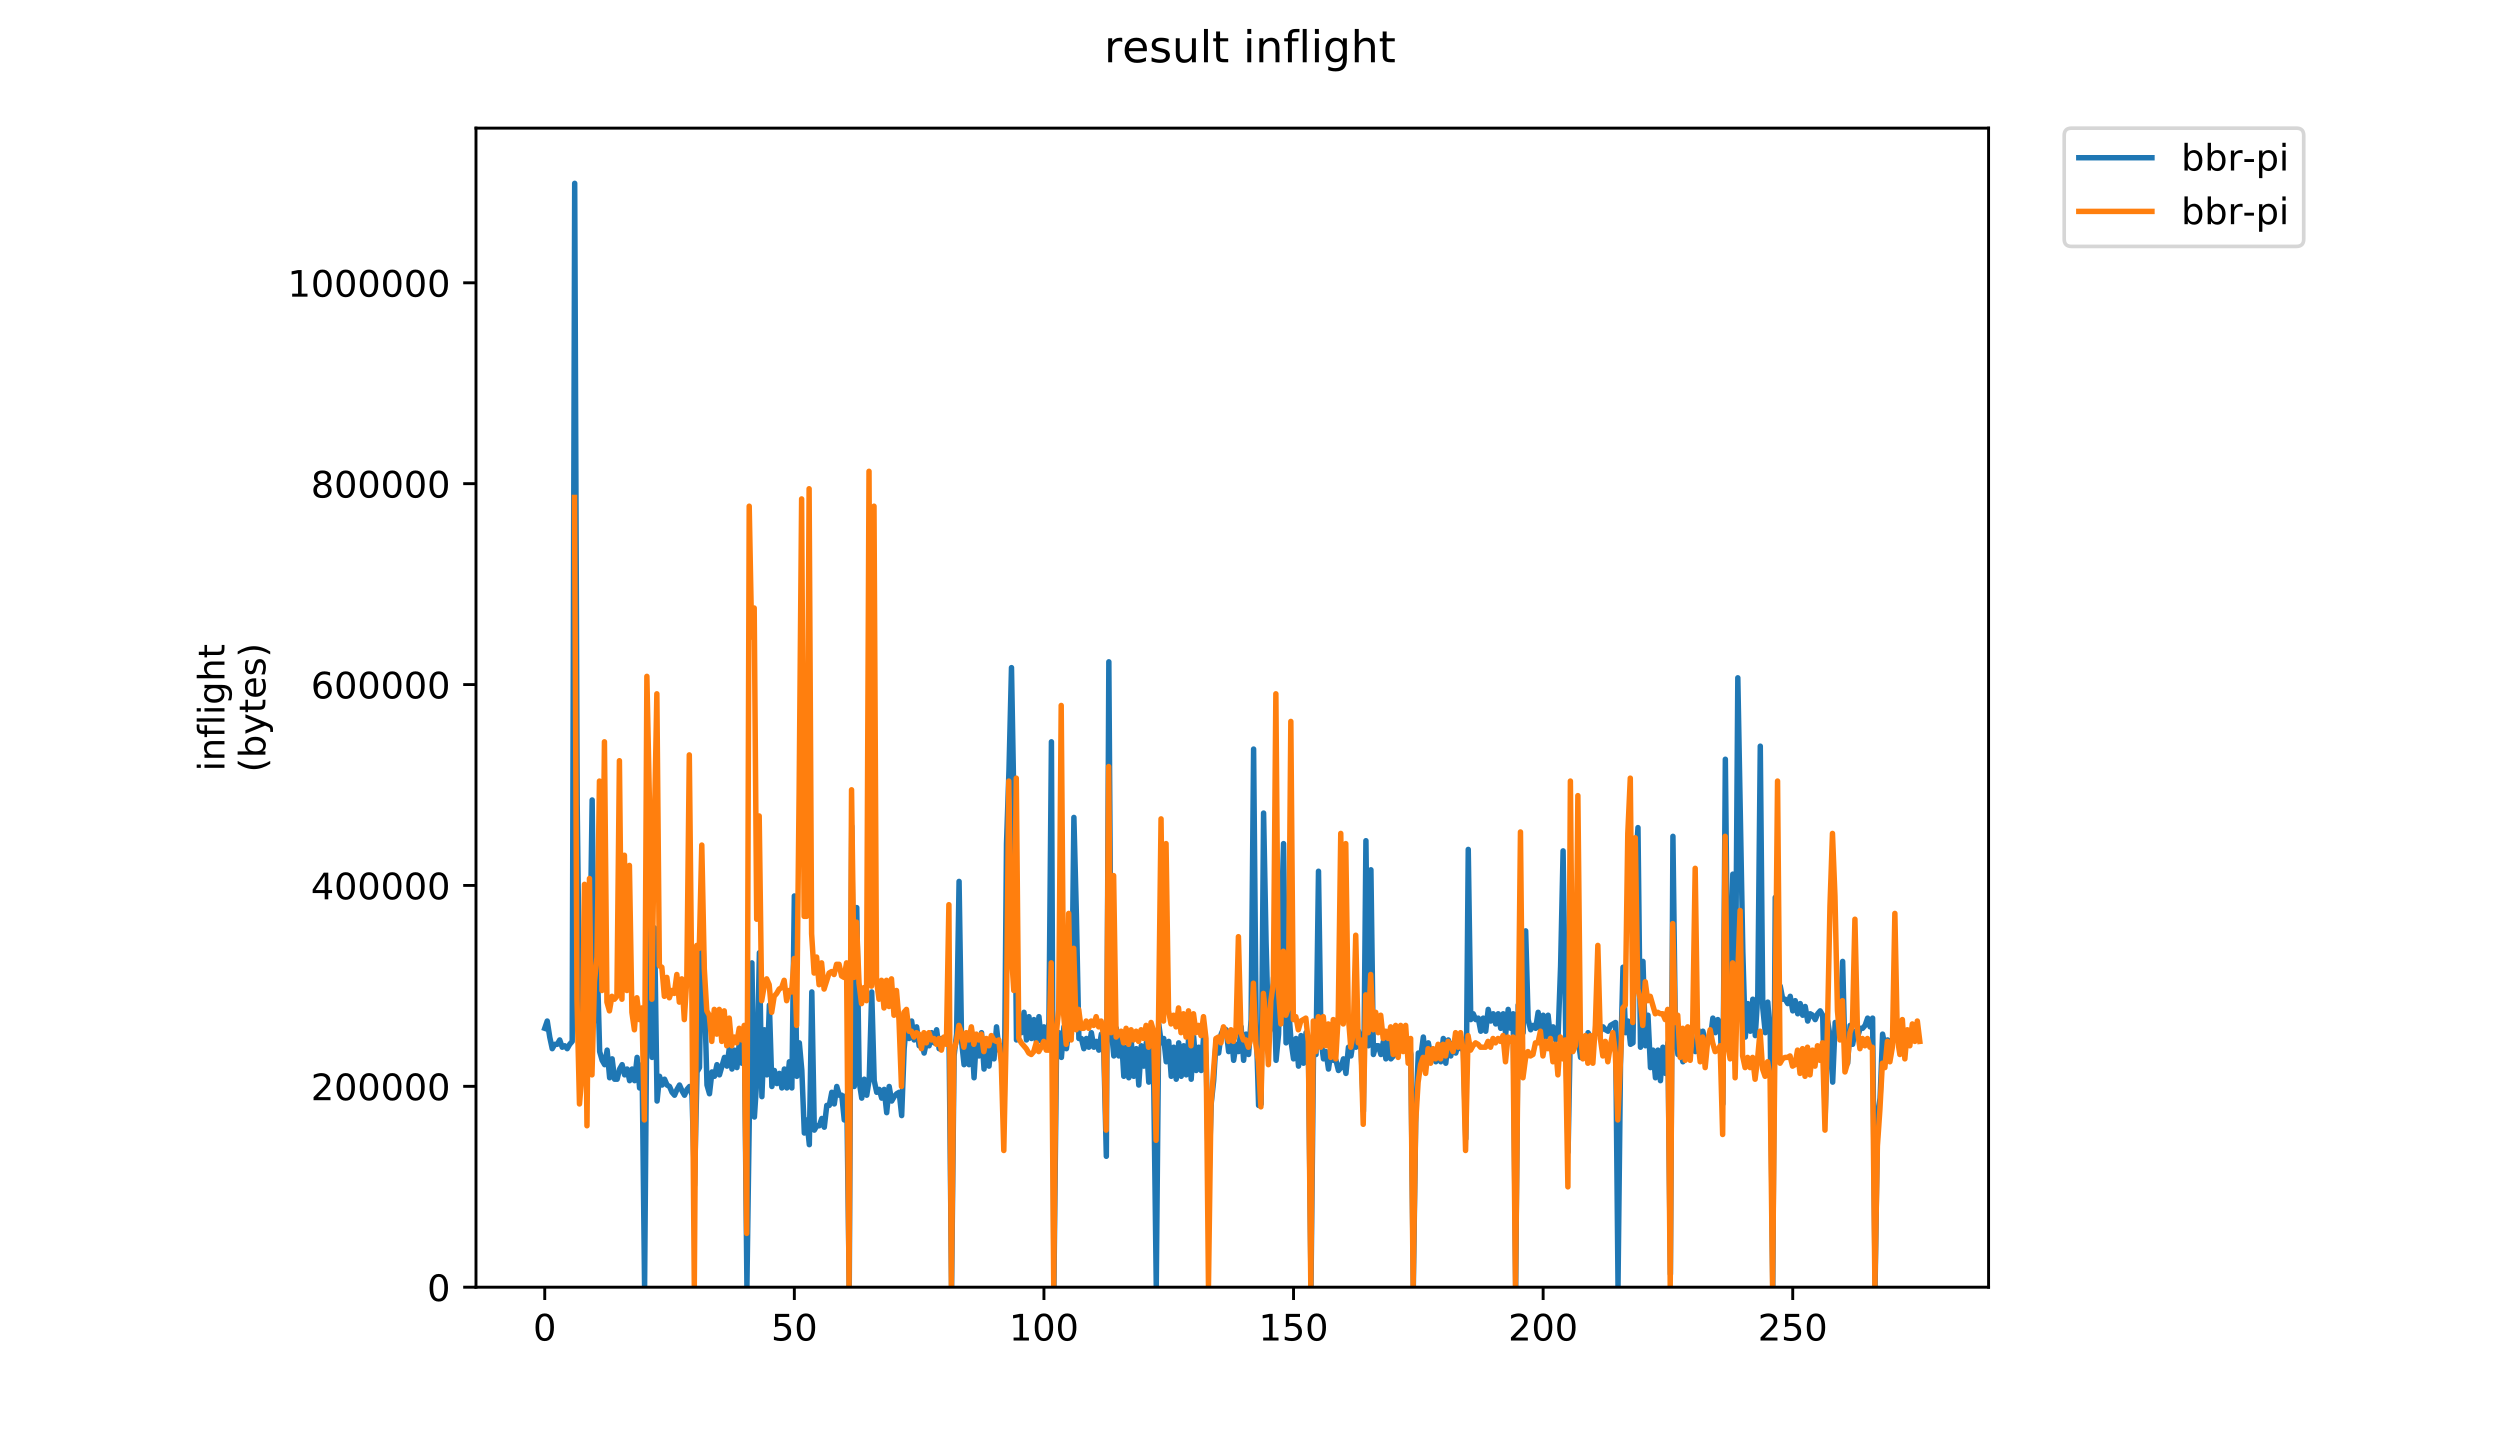 <?xml version="1.0" encoding="utf-8" standalone="no"?>
<!DOCTYPE svg PUBLIC "-//W3C//DTD SVG 1.1//EN"
  "http://www.w3.org/Graphics/SVG/1.1/DTD/svg11.dtd">
<!-- Created with matplotlib (https://matplotlib.org/) -->
<svg height="396pt" version="1.1" viewBox="0 0 684 396" width="684pt" xmlns="http://www.w3.org/2000/svg" xmlns:xlink="http://www.w3.org/1999/xlink">
 <defs>
  <style type="text/css">
*{stroke-linecap:butt;stroke-linejoin:round;}
  </style>
 </defs>
 <g id="figure_1">
  <g id="patch_1">
   <path d="M 0 396 
L 684 396 
L 684 0 
L 0 0 
z
" style="fill:#ffffff;"/>
  </g>
  <g id="axes_1">
   <g id="patch_2">
    <path d="M 130.23 352.174 
L 544.074 352.174 
L 544.074 35.062 
L 130.23 35.062 
z
" style="fill:#ffffff;"/>
   </g>
   <g id="matplotlib.axis_1">
    <g id="xtick_1">
     <g id="line2d_1">
      <defs>
       <path d="M 0 0 
L 0 3.5 
" id="mda3dfe6098" style="stroke:#000000;stroke-width:0.8;"/>
      </defs>
      <g>
       <use style="stroke:#000000;stroke-width:0.8;" x="149.041" xlink:href="#mda3dfe6098" y="352.174"/>
      </g>
     </g>
     <g id="text_1">
      <!-- 0 -->
      <defs>
       <path d="M 31.781 66.406 
Q 24.172 66.406 20.328 58.906 
Q 16.5 51.422 16.5 36.375 
Q 16.5 21.391 20.328 13.891 
Q 24.172 6.391 31.781 6.391 
Q 39.453 6.391 43.281 13.891 
Q 47.125 21.391 47.125 36.375 
Q 47.125 51.422 43.281 58.906 
Q 39.453 66.406 31.781 66.406 
z
M 31.781 74.219 
Q 44.047 74.219 50.516 64.516 
Q 56.984 54.828 56.984 36.375 
Q 56.984 17.969 50.516 8.266 
Q 44.047 -1.422 31.781 -1.422 
Q 19.531 -1.422 13.062 8.266 
Q 6.594 17.969 6.594 36.375 
Q 6.594 54.828 13.062 64.516 
Q 19.531 74.219 31.781 74.219 
z
" id="DejaVuSans-48"/>
      </defs>
      <g transform="translate(145.86 366.773)scale(0.1 -0.1)">
       <use xlink:href="#DejaVuSans-48"/>
      </g>
     </g>
    </g>
    <g id="xtick_2">
     <g id="line2d_2">
      <g>
       <use style="stroke:#000000;stroke-width:0.8;" x="217.331" xlink:href="#mda3dfe6098" y="352.174"/>
      </g>
     </g>
     <g id="text_2">
      <!-- 50 -->
      <defs>
       <path d="M 10.797 72.906 
L 49.516 72.906 
L 49.516 64.594 
L 19.828 64.594 
L 19.828 46.734 
Q 21.969 47.469 24.109 47.828 
Q 26.266 48.188 28.422 48.188 
Q 40.625 48.188 47.75 41.5 
Q 54.891 34.812 54.891 23.391 
Q 54.891 11.625 47.562 5.094 
Q 40.234 -1.422 26.906 -1.422 
Q 22.312 -1.422 17.547 -0.641 
Q 12.797 0.141 7.719 1.703 
L 7.719 11.625 
Q 12.109 9.234 16.797 8.062 
Q 21.484 6.891 26.703 6.891 
Q 35.156 6.891 40.078 11.328 
Q 45.016 15.766 45.016 23.391 
Q 45.016 31 40.078 35.438 
Q 35.156 39.891 26.703 39.891 
Q 22.75 39.891 18.812 39.016 
Q 14.891 38.141 10.797 36.281 
z
" id="DejaVuSans-53"/>
      </defs>
      <g transform="translate(210.969 366.773)scale(0.1 -0.1)">
       <use xlink:href="#DejaVuSans-53"/>
       <use x="63.623" xlink:href="#DejaVuSans-48"/>
      </g>
     </g>
    </g>
    <g id="xtick_3">
     <g id="line2d_3">
      <g>
       <use style="stroke:#000000;stroke-width:0.8;" x="285.621" xlink:href="#mda3dfe6098" y="352.174"/>
      </g>
     </g>
     <g id="text_3">
      <!-- 100 -->
      <defs>
       <path d="M 12.406 8.297 
L 28.516 8.297 
L 28.516 63.922 
L 10.984 60.406 
L 10.984 69.391 
L 28.422 72.906 
L 38.281 72.906 
L 38.281 8.297 
L 54.391 8.297 
L 54.391 0 
L 12.406 0 
z
" id="DejaVuSans-49"/>
      </defs>
      <g transform="translate(276.077 366.773)scale(0.1 -0.1)">
       <use xlink:href="#DejaVuSans-49"/>
       <use x="63.623" xlink:href="#DejaVuSans-48"/>
       <use x="127.246" xlink:href="#DejaVuSans-48"/>
      </g>
     </g>
    </g>
    <g id="xtick_4">
     <g id="line2d_4">
      <g>
       <use style="stroke:#000000;stroke-width:0.8;" x="353.911" xlink:href="#mda3dfe6098" y="352.174"/>
      </g>
     </g>
     <g id="text_4">
      <!-- 150 -->
      <g transform="translate(344.367 366.773)scale(0.1 -0.1)">
       <use xlink:href="#DejaVuSans-49"/>
       <use x="63.623" xlink:href="#DejaVuSans-53"/>
       <use x="127.246" xlink:href="#DejaVuSans-48"/>
      </g>
     </g>
    </g>
    <g id="xtick_5">
     <g id="line2d_5">
      <g>
       <use style="stroke:#000000;stroke-width:0.8;" x="422.201" xlink:href="#mda3dfe6098" y="352.174"/>
      </g>
     </g>
     <g id="text_5">
      <!-- 200 -->
      <defs>
       <path d="M 19.188 8.297 
L 53.609 8.297 
L 53.609 0 
L 7.328 0 
L 7.328 8.297 
Q 12.938 14.109 22.625 23.891 
Q 32.328 33.688 34.812 36.531 
Q 39.547 41.844 41.422 45.531 
Q 43.312 49.219 43.312 52.781 
Q 43.312 58.594 39.234 62.25 
Q 35.156 65.922 28.609 65.922 
Q 23.969 65.922 18.812 64.312 
Q 13.672 62.703 7.812 59.422 
L 7.812 69.391 
Q 13.766 71.781 18.938 73 
Q 24.125 74.219 28.422 74.219 
Q 39.75 74.219 46.484 68.547 
Q 53.219 62.891 53.219 53.422 
Q 53.219 48.922 51.531 44.891 
Q 49.859 40.875 45.406 35.406 
Q 44.188 33.984 37.641 27.219 
Q 31.109 20.453 19.188 8.297 
z
" id="DejaVuSans-50"/>
      </defs>
      <g transform="translate(412.657 366.773)scale(0.1 -0.1)">
       <use xlink:href="#DejaVuSans-50"/>
       <use x="63.623" xlink:href="#DejaVuSans-48"/>
       <use x="127.246" xlink:href="#DejaVuSans-48"/>
      </g>
     </g>
    </g>
    <g id="xtick_6">
     <g id="line2d_6">
      <g>
       <use style="stroke:#000000;stroke-width:0.8;" x="490.491" xlink:href="#mda3dfe6098" y="352.174"/>
      </g>
     </g>
     <g id="text_6">
      <!-- 250 -->
      <g transform="translate(480.947 366.773)scale(0.1 -0.1)">
       <use xlink:href="#DejaVuSans-50"/>
       <use x="63.623" xlink:href="#DejaVuSans-53"/>
       <use x="127.246" xlink:href="#DejaVuSans-48"/>
      </g>
     </g>
    </g>
   </g>
   <g id="matplotlib.axis_2">
    <g id="ytick_1">
     <g id="line2d_7">
      <defs>
       <path d="M 0 0 
L -3.5 0 
" id="md145ebf1b9" style="stroke:#000000;stroke-width:0.8;"/>
      </defs>
      <g>
       <use style="stroke:#000000;stroke-width:0.8;" x="130.23" xlink:href="#md145ebf1b9" y="352.174"/>
      </g>
     </g>
     <g id="text_7">
      <!-- 0 -->
      <g transform="translate(116.868 355.973)scale(0.1 -0.1)">
       <use xlink:href="#DejaVuSans-48"/>
      </g>
     </g>
    </g>
    <g id="ytick_2">
     <g id="line2d_8">
      <g>
       <use style="stroke:#000000;stroke-width:0.8;" x="130.23" xlink:href="#md145ebf1b9" y="297.215"/>
      </g>
     </g>
     <g id="text_8">
      <!-- 200000 -->
      <g transform="translate(85.055 301.014)scale(0.1 -0.1)">
       <use xlink:href="#DejaVuSans-50"/>
       <use x="63.623" xlink:href="#DejaVuSans-48"/>
       <use x="127.246" xlink:href="#DejaVuSans-48"/>
       <use x="190.869" xlink:href="#DejaVuSans-48"/>
       <use x="254.492" xlink:href="#DejaVuSans-48"/>
       <use x="318.115" xlink:href="#DejaVuSans-48"/>
      </g>
     </g>
    </g>
    <g id="ytick_3">
     <g id="line2d_9">
      <g>
       <use style="stroke:#000000;stroke-width:0.8;" x="130.23" xlink:href="#md145ebf1b9" y="242.255"/>
      </g>
     </g>
     <g id="text_9">
      <!-- 400000 -->
      <defs>
       <path d="M 37.797 64.312 
L 12.891 25.391 
L 37.797 25.391 
z
M 35.203 72.906 
L 47.609 72.906 
L 47.609 25.391 
L 58.016 25.391 
L 58.016 17.188 
L 47.609 17.188 
L 47.609 0 
L 37.797 0 
L 37.797 17.188 
L 4.891 17.188 
L 4.891 26.703 
z
" id="DejaVuSans-52"/>
      </defs>
      <g transform="translate(85.055 246.054)scale(0.1 -0.1)">
       <use xlink:href="#DejaVuSans-52"/>
       <use x="63.623" xlink:href="#DejaVuSans-48"/>
       <use x="127.246" xlink:href="#DejaVuSans-48"/>
       <use x="190.869" xlink:href="#DejaVuSans-48"/>
       <use x="254.492" xlink:href="#DejaVuSans-48"/>
       <use x="318.115" xlink:href="#DejaVuSans-48"/>
      </g>
     </g>
    </g>
    <g id="ytick_4">
     <g id="line2d_10">
      <g>
       <use style="stroke:#000000;stroke-width:0.8;" x="130.23" xlink:href="#md145ebf1b9" y="187.296"/>
      </g>
     </g>
     <g id="text_10">
      <!-- 600000 -->
      <defs>
       <path d="M 33.016 40.375 
Q 26.375 40.375 22.484 35.828 
Q 18.609 31.297 18.609 23.391 
Q 18.609 15.531 22.484 10.953 
Q 26.375 6.391 33.016 6.391 
Q 39.656 6.391 43.531 10.953 
Q 47.406 15.531 47.406 23.391 
Q 47.406 31.297 43.531 35.828 
Q 39.656 40.375 33.016 40.375 
z
M 52.594 71.297 
L 52.594 62.312 
Q 48.875 64.062 45.094 64.984 
Q 41.312 65.922 37.594 65.922 
Q 27.828 65.922 22.672 59.328 
Q 17.531 52.734 16.797 39.406 
Q 19.672 43.656 24.016 45.922 
Q 28.375 48.188 33.594 48.188 
Q 44.578 48.188 50.953 41.516 
Q 57.328 34.859 57.328 23.391 
Q 57.328 12.156 50.688 5.359 
Q 44.047 -1.422 33.016 -1.422 
Q 20.359 -1.422 13.672 8.266 
Q 6.984 17.969 6.984 36.375 
Q 6.984 53.656 15.188 63.938 
Q 23.391 74.219 37.203 74.219 
Q 40.922 74.219 44.703 73.484 
Q 48.484 72.75 52.594 71.297 
z
" id="DejaVuSans-54"/>
      </defs>
      <g transform="translate(85.055 191.095)scale(0.1 -0.1)">
       <use xlink:href="#DejaVuSans-54"/>
       <use x="63.623" xlink:href="#DejaVuSans-48"/>
       <use x="127.246" xlink:href="#DejaVuSans-48"/>
       <use x="190.869" xlink:href="#DejaVuSans-48"/>
       <use x="254.492" xlink:href="#DejaVuSans-48"/>
       <use x="318.115" xlink:href="#DejaVuSans-48"/>
      </g>
     </g>
    </g>
    <g id="ytick_5">
     <g id="line2d_11">
      <g>
       <use style="stroke:#000000;stroke-width:0.8;" x="130.23" xlink:href="#md145ebf1b9" y="132.336"/>
      </g>
     </g>
     <g id="text_11">
      <!-- 800000 -->
      <defs>
       <path d="M 31.781 34.625 
Q 24.75 34.625 20.719 30.859 
Q 16.703 27.094 16.703 20.516 
Q 16.703 13.922 20.719 10.156 
Q 24.75 6.391 31.781 6.391 
Q 38.812 6.391 42.859 10.172 
Q 46.922 13.969 46.922 20.516 
Q 46.922 27.094 42.891 30.859 
Q 38.875 34.625 31.781 34.625 
z
M 21.922 38.812 
Q 15.578 40.375 12.031 44.719 
Q 8.5 49.078 8.5 55.328 
Q 8.5 64.062 14.719 69.141 
Q 20.953 74.219 31.781 74.219 
Q 42.672 74.219 48.875 69.141 
Q 55.078 64.062 55.078 55.328 
Q 55.078 49.078 51.531 44.719 
Q 48 40.375 41.703 38.812 
Q 48.828 37.156 52.797 32.312 
Q 56.781 27.484 56.781 20.516 
Q 56.781 9.906 50.312 4.234 
Q 43.844 -1.422 31.781 -1.422 
Q 19.734 -1.422 13.25 4.234 
Q 6.781 9.906 6.781 20.516 
Q 6.781 27.484 10.781 32.312 
Q 14.797 37.156 21.922 38.812 
z
M 18.312 54.391 
Q 18.312 48.734 21.844 45.562 
Q 25.391 42.391 31.781 42.391 
Q 38.141 42.391 41.719 45.562 
Q 45.312 48.734 45.312 54.391 
Q 45.312 60.062 41.719 63.234 
Q 38.141 66.406 31.781 66.406 
Q 25.391 66.406 21.844 63.234 
Q 18.312 60.062 18.312 54.391 
z
" id="DejaVuSans-56"/>
      </defs>
      <g transform="translate(85.055 136.135)scale(0.1 -0.1)">
       <use xlink:href="#DejaVuSans-56"/>
       <use x="63.623" xlink:href="#DejaVuSans-48"/>
       <use x="127.246" xlink:href="#DejaVuSans-48"/>
       <use x="190.869" xlink:href="#DejaVuSans-48"/>
       <use x="254.492" xlink:href="#DejaVuSans-48"/>
       <use x="318.115" xlink:href="#DejaVuSans-48"/>
      </g>
     </g>
    </g>
    <g id="ytick_6">
     <g id="line2d_12">
      <g>
       <use style="stroke:#000000;stroke-width:0.8;" x="130.23" xlink:href="#md145ebf1b9" y="77.377"/>
      </g>
     </g>
     <g id="text_12">
      <!-- 1000000 -->
      <g transform="translate(78.693 81.176)scale(0.1 -0.1)">
       <use xlink:href="#DejaVuSans-49"/>
       <use x="63.623" xlink:href="#DejaVuSans-48"/>
       <use x="127.246" xlink:href="#DejaVuSans-48"/>
       <use x="190.869" xlink:href="#DejaVuSans-48"/>
       <use x="254.492" xlink:href="#DejaVuSans-48"/>
       <use x="318.115" xlink:href="#DejaVuSans-48"/>
       <use x="381.738" xlink:href="#DejaVuSans-48"/>
      </g>
     </g>
    </g>
    <g id="text_13">
     <!-- inflight -->
     <defs>
      <path d="M 9.422 54.688 
L 18.406 54.688 
L 18.406 0 
L 9.422 0 
z
M 9.422 75.984 
L 18.406 75.984 
L 18.406 64.594 
L 9.422 64.594 
z
" id="DejaVuSans-105"/>
      <path d="M 54.891 33.016 
L 54.891 0 
L 45.906 0 
L 45.906 32.719 
Q 45.906 40.484 42.875 44.328 
Q 39.844 48.188 33.797 48.188 
Q 26.516 48.188 22.312 43.547 
Q 18.109 38.922 18.109 30.906 
L 18.109 0 
L 9.078 0 
L 9.078 54.688 
L 18.109 54.688 
L 18.109 46.188 
Q 21.344 51.125 25.703 53.562 
Q 30.078 56 35.797 56 
Q 45.219 56 50.047 50.172 
Q 54.891 44.344 54.891 33.016 
z
" id="DejaVuSans-110"/>
      <path d="M 37.109 75.984 
L 37.109 68.5 
L 28.516 68.5 
Q 23.688 68.5 21.797 66.547 
Q 19.922 64.594 19.922 59.516 
L 19.922 54.688 
L 34.719 54.688 
L 34.719 47.703 
L 19.922 47.703 
L 19.922 0 
L 10.891 0 
L 10.891 47.703 
L 2.297 47.703 
L 2.297 54.688 
L 10.891 54.688 
L 10.891 58.5 
Q 10.891 67.625 15.141 71.797 
Q 19.391 75.984 28.609 75.984 
z
" id="DejaVuSans-102"/>
      <path d="M 9.422 75.984 
L 18.406 75.984 
L 18.406 0 
L 9.422 0 
z
" id="DejaVuSans-108"/>
      <path d="M 45.406 27.984 
Q 45.406 37.75 41.375 43.109 
Q 37.359 48.484 30.078 48.484 
Q 22.859 48.484 18.828 43.109 
Q 14.797 37.75 14.797 27.984 
Q 14.797 18.266 18.828 12.891 
Q 22.859 7.516 30.078 7.516 
Q 37.359 7.516 41.375 12.891 
Q 45.406 18.266 45.406 27.984 
z
M 54.391 6.781 
Q 54.391 -7.172 48.188 -13.984 
Q 42 -20.797 29.203 -20.797 
Q 24.469 -20.797 20.266 -20.094 
Q 16.062 -19.391 12.109 -17.922 
L 12.109 -9.188 
Q 16.062 -11.328 19.922 -12.344 
Q 23.781 -13.375 27.781 -13.375 
Q 36.625 -13.375 41.016 -8.766 
Q 45.406 -4.156 45.406 5.172 
L 45.406 9.625 
Q 42.625 4.781 38.281 2.391 
Q 33.938 0 27.875 0 
Q 17.828 0 11.672 7.656 
Q 5.516 15.328 5.516 27.984 
Q 5.516 40.672 11.672 48.328 
Q 17.828 56 27.875 56 
Q 33.938 56 38.281 53.609 
Q 42.625 51.219 45.406 46.391 
L 45.406 54.688 
L 54.391 54.688 
z
" id="DejaVuSans-103"/>
      <path d="M 54.891 33.016 
L 54.891 0 
L 45.906 0 
L 45.906 32.719 
Q 45.906 40.484 42.875 44.328 
Q 39.844 48.188 33.797 48.188 
Q 26.516 48.188 22.312 43.547 
Q 18.109 38.922 18.109 30.906 
L 18.109 0 
L 9.078 0 
L 9.078 75.984 
L 18.109 75.984 
L 18.109 46.188 
Q 21.344 51.125 25.703 53.562 
Q 30.078 56 35.797 56 
Q 45.219 56 50.047 50.172 
Q 54.891 44.344 54.891 33.016 
z
" id="DejaVuSans-104"/>
      <path d="M 18.312 70.219 
L 18.312 54.688 
L 36.812 54.688 
L 36.812 47.703 
L 18.312 47.703 
L 18.312 18.016 
Q 18.312 11.328 20.141 9.422 
Q 21.969 7.516 27.594 7.516 
L 36.812 7.516 
L 36.812 0 
L 27.594 0 
Q 17.188 0 13.234 3.875 
Q 9.281 7.766 9.281 18.016 
L 9.281 47.703 
L 2.688 47.703 
L 2.688 54.688 
L 9.281 54.688 
L 9.281 70.219 
z
" id="DejaVuSans-116"/>
     </defs>
     <g transform="translate(61.415 211.018)rotate(-90)scale(0.1 -0.1)">
      <use xlink:href="#DejaVuSans-105"/>
      <use x="27.783" xlink:href="#DejaVuSans-110"/>
      <use x="91.162" xlink:href="#DejaVuSans-102"/>
      <use x="126.367" xlink:href="#DejaVuSans-108"/>
      <use x="154.15" xlink:href="#DejaVuSans-105"/>
      <use x="181.934" xlink:href="#DejaVuSans-103"/>
      <use x="245.41" xlink:href="#DejaVuSans-104"/>
      <use x="308.789" xlink:href="#DejaVuSans-116"/>
     </g>
     <!-- (bytes) -->
     <defs>
      <path d="M 31 75.875 
Q 24.469 64.656 21.281 53.656 
Q 18.109 42.672 18.109 31.391 
Q 18.109 20.125 21.312 9.062 
Q 24.516 -2 31 -13.188 
L 23.188 -13.188 
Q 15.875 -1.703 12.234 9.375 
Q 8.594 20.453 8.594 31.391 
Q 8.594 42.281 12.203 53.312 
Q 15.828 64.359 23.188 75.875 
z
" id="DejaVuSans-40"/>
      <path d="M 48.688 27.297 
Q 48.688 37.203 44.609 42.844 
Q 40.531 48.484 33.406 48.484 
Q 26.266 48.484 22.188 42.844 
Q 18.109 37.203 18.109 27.297 
Q 18.109 17.391 22.188 11.75 
Q 26.266 6.109 33.406 6.109 
Q 40.531 6.109 44.609 11.75 
Q 48.688 17.391 48.688 27.297 
z
M 18.109 46.391 
Q 20.953 51.266 25.266 53.625 
Q 29.594 56 35.594 56 
Q 45.562 56 51.781 48.094 
Q 58.016 40.188 58.016 27.297 
Q 58.016 14.406 51.781 6.484 
Q 45.562 -1.422 35.594 -1.422 
Q 29.594 -1.422 25.266 0.953 
Q 20.953 3.328 18.109 8.203 
L 18.109 0 
L 9.078 0 
L 9.078 75.984 
L 18.109 75.984 
z
" id="DejaVuSans-98"/>
      <path d="M 32.172 -5.078 
Q 28.375 -14.844 24.75 -17.812 
Q 21.141 -20.797 15.094 -20.797 
L 7.906 -20.797 
L 7.906 -13.281 
L 13.188 -13.281 
Q 16.891 -13.281 18.938 -11.516 
Q 21 -9.766 23.484 -3.219 
L 25.094 0.875 
L 2.984 54.688 
L 12.5 54.688 
L 29.594 11.922 
L 46.688 54.688 
L 56.203 54.688 
z
" id="DejaVuSans-121"/>
      <path d="M 56.203 29.594 
L 56.203 25.203 
L 14.891 25.203 
Q 15.484 15.922 20.484 11.062 
Q 25.484 6.203 34.422 6.203 
Q 39.594 6.203 44.453 7.469 
Q 49.312 8.734 54.109 11.281 
L 54.109 2.781 
Q 49.266 0.734 44.188 -0.344 
Q 39.109 -1.422 33.891 -1.422 
Q 20.797 -1.422 13.156 6.188 
Q 5.516 13.812 5.516 26.812 
Q 5.516 40.234 12.766 48.109 
Q 20.016 56 32.328 56 
Q 43.359 56 49.781 48.891 
Q 56.203 41.797 56.203 29.594 
z
M 47.219 32.234 
Q 47.125 39.594 43.094 43.984 
Q 39.062 48.391 32.422 48.391 
Q 24.906 48.391 20.391 44.141 
Q 15.875 39.891 15.188 32.172 
z
" id="DejaVuSans-101"/>
      <path d="M 44.281 53.078 
L 44.281 44.578 
Q 40.484 46.531 36.375 47.5 
Q 32.281 48.484 27.875 48.484 
Q 21.188 48.484 17.844 46.438 
Q 14.5 44.391 14.5 40.281 
Q 14.5 37.156 16.891 35.375 
Q 19.281 33.594 26.516 31.984 
L 29.594 31.297 
Q 39.156 29.25 43.188 25.516 
Q 47.219 21.781 47.219 15.094 
Q 47.219 7.469 41.188 3.016 
Q 35.156 -1.422 24.609 -1.422 
Q 20.219 -1.422 15.453 -0.562 
Q 10.688 0.297 5.422 2 
L 5.422 11.281 
Q 10.406 8.688 15.234 7.391 
Q 20.062 6.109 24.812 6.109 
Q 31.156 6.109 34.562 8.281 
Q 37.984 10.453 37.984 14.406 
Q 37.984 18.062 35.516 20.016 
Q 33.062 21.969 24.703 23.781 
L 21.578 24.516 
Q 13.234 26.266 9.516 29.906 
Q 5.812 33.547 5.812 39.891 
Q 5.812 47.609 11.281 51.797 
Q 16.75 56 26.812 56 
Q 31.781 56 36.172 55.266 
Q 40.578 54.547 44.281 53.078 
z
" id="DejaVuSans-115"/>
      <path d="M 8.016 75.875 
L 15.828 75.875 
Q 23.141 64.359 26.781 53.312 
Q 30.422 42.281 30.422 31.391 
Q 30.422 20.453 26.781 9.375 
Q 23.141 -1.703 15.828 -13.188 
L 8.016 -13.188 
Q 14.5 -2 17.703 9.062 
Q 20.906 20.125 20.906 31.391 
Q 20.906 42.672 17.703 53.656 
Q 14.5 64.656 8.016 75.875 
z
" id="DejaVuSans-41"/>
     </defs>
     <g transform="translate(72.613 211.295)rotate(-90)scale(0.1 -0.1)">
      <use xlink:href="#DejaVuSans-40"/>
      <use x="39.014" xlink:href="#DejaVuSans-98"/>
      <use x="102.49" xlink:href="#DejaVuSans-121"/>
      <use x="161.67" xlink:href="#DejaVuSans-116"/>
      <use x="200.879" xlink:href="#DejaVuSans-101"/>
      <use x="262.402" xlink:href="#DejaVuSans-115"/>
      <use x="314.502" xlink:href="#DejaVuSans-41"/>
     </g>
    </g>
   </g>
   <g id="line2d_13">
    <path clip-path="url(#p3cc81f1941)" d="M 149.041 281.347 
L 149.724 279.357 
L 150.407 283.734 
L 151.09 286.917 
L 151.773 285.724 
L 152.456 285.724 
L 153.139 284.53 
L 153.822 286.52 
L 154.504 286.122 
L 155.187 286.917 
L 155.87 285.724 
L 156.553 284.928 
L 157.236 50.163 
L 157.919 220.069 
L 158.602 277.368 
L 159.285 266.624 
L 159.968 278.561 
L 160.651 276.97 
L 161.333 266.624 
L 162.016 218.875 
L 162.699 279.357 
L 163.382 262.645 
L 164.065 287.713 
L 164.748 290.101 
L 165.431 291.294 
L 166.114 287.315 
L 166.797 294.876 
L 167.48 289.703 
L 168.162 295.274 
L 168.845 295.274 
L 169.528 292.488 
L 170.211 291.294 
L 170.894 294.08 
L 171.577 292.488 
L 172.26 295.671 
L 172.943 292.488 
L 173.626 295.671 
L 174.309 289.305 
L 174.991 297.661 
L 175.674 291.294 
L 176.357 352.174 
L 177.04 267.818 
L 177.723 253.891 
L 178.406 289.305 
L 179.089 253.891 
L 179.772 301.242 
L 180.455 294.478 
L 181.138 296.865 
L 181.82 295.274 
L 182.503 296.865 
L 183.186 297.263 
L 183.869 298.855 
L 184.552 299.65 
L 185.235 298.059 
L 185.918 296.865 
L 186.601 298.457 
L 187.284 299.65 
L 187.967 298.059 
L 188.649 297.263 
L 189.332 299.65 
L 190.015 324.321 
L 190.698 293.284 
L 191.381 292.09 
L 192.064 247.127 
L 193.43 296.865 
L 194.113 299.253 
L 194.795 293.284 
L 195.478 294.478 
L 196.161 291.294 
L 196.844 294.08 
L 198.21 289.305 
L 198.893 291.692 
L 199.576 286.52 
L 200.259 292.488 
L 200.942 287.315 
L 201.624 292.09 
L 202.307 284.928 
L 202.99 290.897 
L 203.673 283.336 
L 204.356 351.776 
L 205.039 303.63 
L 205.722 263.441 
L 206.405 305.619 
L 207.088 294.876 
L 207.771 260.656 
L 208.453 300.048 
L 209.136 281.745 
L 209.819 294.08 
L 210.502 274.98 
L 211.185 297.263 
L 211.868 292.886 
L 212.551 296.467 
L 213.234 293.682 
L 213.917 297.661 
L 214.6 292.488 
L 215.282 297.661 
L 215.965 290.499 
L 216.648 297.661 
L 217.331 245.137 
L 218.014 294.478 
L 218.697 285.326 
L 219.38 292.886 
L 220.063 309.996 
L 220.746 306.415 
L 221.429 313.179 
L 222.111 271.399 
L 222.794 309.2 
L 223.477 308.007 
L 224.16 308.007 
L 224.843 306.017 
L 225.526 308.404 
L 226.209 302.436 
L 226.892 302.436 
L 227.575 298.855 
L 228.258 302.038 
L 228.94 297.263 
L 229.623 299.65 
L 230.306 299.65 
L 230.989 306.415 
L 231.672 299.65 
L 232.355 352.174 
L 233.038 226.038 
L 233.721 297.263 
L 234.404 248.321 
L 235.087 296.069 
L 235.769 300.446 
L 236.452 295.274 
L 237.135 299.65 
L 237.818 295.274 
L 238.501 271.399 
L 239.184 295.671 
L 239.867 298.855 
L 240.55 298.059 
L 241.233 300.446 
L 241.916 298.059 
L 242.598 304.425 
L 243.281 297.263 
L 243.964 301.242 
L 244.647 300.048 
L 245.33 299.253 
L 246.013 298.855 
L 246.696 305.221 
L 247.379 286.917 
L 248.062 279.357 
L 248.745 284.132 
L 249.427 279.357 
L 250.11 284.53 
L 250.793 280.949 
L 251.476 286.122 
L 252.159 285.326 
L 252.842 288.111 
L 253.525 284.928 
L 254.208 286.122 
L 254.891 282.541 
L 255.574 285.326 
L 256.256 281.745 
L 256.939 286.917 
L 257.622 284.132 
L 258.305 284.928 
L 258.988 284.53 
L 259.671 285.724 
L 260.354 352.174 
L 261.037 288.907 
L 261.72 282.938 
L 262.403 241.158 
L 263.085 284.928 
L 263.768 291.294 
L 264.451 285.326 
L 265.134 291.294 
L 265.817 282.541 
L 266.5 294.876 
L 267.183 283.336 
L 267.866 288.907 
L 268.549 282.541 
L 269.232 292.488 
L 269.914 284.53 
L 270.597 291.692 
L 271.28 284.928 
L 271.963 289.703 
L 272.646 280.949 
L 273.329 287.315 
L 274.012 286.122 
L 274.695 308.404 
L 275.378 230.813 
L 276.061 210.519 
L 276.743 182.666 
L 277.426 220.865 
L 278.109 284.53 
L 278.792 278.959 
L 279.475 282.541 
L 280.158 276.97 
L 280.841 284.53 
L 281.524 278.164 
L 282.207 284.132 
L 282.89 278.959 
L 283.572 284.928 
L 284.255 278.164 
L 284.938 284.928 
L 285.621 280.949 
L 286.304 285.724 
L 286.987 279.755 
L 287.67 202.959 
L 288.353 351.776 
L 289.036 289.703 
L 289.719 282.541 
L 290.401 289.305 
L 291.084 280.949 
L 291.767 286.917 
L 292.45 281.745 
L 293.133 282.938 
L 293.816 223.65 
L 294.499 250.31 
L 295.182 284.132 
L 295.865 284.132 
L 296.548 286.917 
L 297.23 284.132 
L 297.913 286.52 
L 298.596 282.541 
L 299.279 286.52 
L 299.962 284.928 
L 300.645 287.315 
L 301.328 282.938 
L 302.011 288.111 
L 302.694 316.363 
L 303.377 181.074 
L 304.059 281.745 
L 304.742 288.907 
L 305.425 281.347 
L 306.108 288.907 
L 306.791 283.336 
L 307.474 294.478 
L 308.157 286.52 
L 308.84 294.876 
L 309.523 284.928 
L 310.206 294.478 
L 310.888 286.917 
L 311.571 296.865 
L 312.254 286.122 
L 312.937 291.692 
L 313.62 285.326 
L 314.303 296.069 
L 314.986 286.52 
L 315.669 297.263 
L 316.352 351.776 
L 317.034 280.153 
L 317.717 285.326 
L 318.4 284.132 
L 319.083 290.499 
L 319.766 284.928 
L 320.449 294.478 
L 321.132 286.52 
L 321.815 295.274 
L 322.498 285.326 
L 323.181 294.478 
L 323.863 286.122 
L 324.546 294.08 
L 325.229 283.734 
L 325.912 295.274 
L 326.595 283.734 
L 327.278 292.886 
L 327.961 286.52 
L 328.644 292.886 
L 329.327 283.336 
L 330.01 289.703 
L 330.692 325.514 
L 331.375 302.038 
L 332.058 295.671 
L 332.741 284.53 
L 333.424 288.111 
L 334.107 282.938 
L 334.79 281.347 
L 335.473 281.745 
L 336.156 287.713 
L 336.839 282.143 
L 337.521 290.101 
L 338.204 285.724 
L 338.887 287.713 
L 339.57 280.949 
L 340.253 290.101 
L 340.936 282.938 
L 341.619 288.509 
L 342.302 278.959 
L 342.985 204.949 
L 343.668 279.357 
L 344.35 302.436 
L 345.033 302.038 
L 345.716 222.457 
L 346.399 257.87 
L 347.082 283.336 
L 347.765 280.153 
L 348.448 267.42 
L 349.131 290.101 
L 349.814 282.938 
L 350.497 254.289 
L 351.179 230.813 
L 351.862 285.326 
L 352.545 275.378 
L 353.228 284.928 
L 353.911 289.703 
L 354.594 284.132 
L 355.277 291.692 
L 355.96 283.336 
L 356.643 290.897 
L 357.326 282.541 
L 358.008 289.305 
L 358.691 351.776 
L 359.374 288.111 
L 360.057 288.509 
L 360.74 238.373 
L 361.423 284.53 
L 362.106 289.703 
L 362.789 287.713 
L 363.472 292.488 
L 364.155 287.713 
L 364.837 290.101 
L 365.52 290.101 
L 366.203 292.886 
L 366.886 292.09 
L 367.569 289.703 
L 368.252 293.682 
L 368.935 286.52 
L 369.618 288.907 
L 370.301 284.53 
L 370.984 286.52 
L 371.666 282.143 
L 372.349 285.326 
L 373.032 304.027 
L 373.715 230.017 
L 374.398 286.122 
L 375.081 237.975 
L 375.764 288.509 
L 376.447 286.122 
L 377.13 286.122 
L 377.813 288.509 
L 378.495 284.928 
L 379.178 289.703 
L 379.861 283.336 
L 380.544 289.703 
L 381.91 288.111 
L 382.593 283.734 
L 383.276 286.122 
L 383.959 283.734 
L 384.642 286.917 
L 385.324 284.928 
L 386.007 288.509 
L 386.69 351.776 
L 387.373 304.027 
L 388.056 288.111 
L 388.739 288.907 
L 389.422 283.734 
L 390.105 290.897 
L 390.788 285.326 
L 391.471 288.907 
L 392.153 288.111 
L 392.836 290.499 
L 393.519 286.122 
L 394.202 290.499 
L 394.885 284.132 
L 395.568 290.897 
L 396.251 284.53 
L 396.934 288.907 
L 397.617 285.326 
L 398.3 288.111 
L 398.982 285.724 
L 399.665 286.917 
L 400.348 285.724 
L 401.031 311.588 
L 401.714 232.404 
L 402.397 278.959 
L 403.08 277.368 
L 403.763 278.959 
L 404.446 278.561 
L 405.129 282.143 
L 405.811 278.561 
L 406.494 282.143 
L 407.177 276.174 
L 407.86 279.357 
L 408.543 277.368 
L 409.226 280.153 
L 409.909 277.368 
L 410.592 281.347 
L 411.275 277.368 
L 411.958 282.938 
L 412.64 276.174 
L 413.323 281.347 
L 414.006 277.368 
L 414.689 351.776 
L 415.372 274.98 
L 416.055 282.541 
L 416.738 282.541 
L 417.421 254.687 
L 418.104 278.959 
L 418.787 281.745 
L 419.469 280.551 
L 420.152 281.347 
L 420.835 276.97 
L 421.518 281.745 
L 422.201 277.766 
L 422.884 283.734 
L 423.567 277.766 
L 424.25 284.53 
L 424.933 280.949 
L 425.616 284.53 
L 426.298 283.336 
L 426.981 264.237 
L 427.664 232.802 
L 428.347 280.949 
L 429.03 315.169 
L 429.713 278.164 
L 430.396 281.745 
L 431.079 283.336 
L 431.762 284.132 
L 432.445 289.305 
L 433.127 285.724 
L 433.81 286.917 
L 434.493 282.541 
L 435.176 283.734 
L 435.859 283.734 
L 436.542 282.938 
L 437.225 281.347 
L 437.908 282.143 
L 438.591 280.949 
L 439.273 281.745 
L 439.956 282.143 
L 440.639 280.551 
L 442.005 279.755 
L 442.688 351.776 
L 443.371 290.897 
L 444.054 264.635 
L 444.737 282.541 
L 445.42 279.357 
L 446.102 285.724 
L 446.785 285.326 
L 447.468 236.781 
L 448.151 226.436 
L 448.834 286.52 
L 449.517 263.043 
L 450.2 286.122 
L 450.883 277.766 
L 451.566 292.09 
L 452.249 287.315 
L 452.931 294.876 
L 453.614 287.315 
L 454.297 295.671 
L 454.98 286.52 
L 455.663 293.682 
L 456.346 285.326 
L 457.029 348.593 
L 457.712 228.823 
L 458.395 282.938 
L 459.078 288.509 
L 459.76 287.713 
L 460.443 290.499 
L 461.126 285.724 
L 461.809 287.713 
L 462.492 287.713 
L 463.175 287.315 
L 463.858 287.713 
L 464.541 281.745 
L 465.224 283.734 
L 465.907 282.143 
L 466.589 285.326 
L 467.272 284.132 
L 467.955 284.132 
L 468.638 278.561 
L 469.321 282.541 
L 470.004 278.959 
L 470.687 280.551 
L 471.37 302.038 
L 472.053 207.734 
L 472.736 272.593 
L 473.418 266.624 
L 474.101 239.169 
L 474.784 278.561 
L 475.467 185.451 
L 476.833 260.258 
L 477.516 283.734 
L 478.199 274.582 
L 478.882 282.143 
L 479.565 273.389 
L 480.247 283.336 
L 480.93 272.195 
L 481.613 204.153 
L 482.296 275.776 
L 482.979 282.541 
L 483.662 274.184 
L 484.345 282.938 
L 485.028 351.776 
L 485.711 245.535 
L 486.394 278.959 
L 487.076 269.808 
L 487.759 273.389 
L 488.442 273.389 
L 489.125 274.582 
L 489.808 272.593 
L 490.491 276.572 
L 491.174 273.787 
L 491.857 277.368 
L 492.54 274.582 
L 493.223 277.766 
L 493.905 275.378 
L 494.588 279.357 
L 495.271 277.368 
L 495.954 277.766 
L 496.637 278.959 
L 497.32 277.368 
L 498.003 276.572 
L 498.686 277.766 
L 499.369 305.619 
L 500.052 279.357 
L 500.734 283.734 
L 501.417 296.069 
L 502.1 279.755 
L 502.783 281.745 
L 503.466 279.357 
L 504.149 263.043 
L 504.832 290.499 
L 505.515 290.897 
L 506.198 280.551 
L 506.881 285.724 
L 507.563 282.143 
L 508.246 283.734 
L 508.929 281.347 
L 509.612 281.347 
L 510.295 280.551 
L 510.978 278.561 
L 511.661 280.949 
L 512.344 278.561 
L 513.027 351.776 
L 513.71 305.221 
L 514.392 300.446 
L 515.075 282.938 
L 515.758 286.52 
L 516.441 284.53 
L 517.124 284.928 
L 517.124 284.928 
" style="fill:none;stroke:#1f77b4;stroke-linecap:square;stroke-width:1.5;"/>
   </g>
   <g id="line2d_14">
    <path clip-path="url(#p3cc81f1941)" d="M 157.18 136.111 
L 157.863 273.389 
L 158.546 302.038 
L 159.229 294.08 
L 159.912 241.954 
L 160.595 308.007 
L 161.277 240.362 
L 161.96 294.08 
L 162.643 268.614 
L 163.326 261.849 
L 164.009 213.703 
L 164.692 271.001 
L 165.375 202.959 
L 166.058 274.184 
L 166.741 276.572 
L 167.424 272.593 
L 168.106 273.389 
L 168.789 272.593 
L 169.472 208.132 
L 170.155 273.389 
L 170.838 233.996 
L 171.521 271.001 
L 172.204 236.781 
L 172.887 276.97 
L 173.57 281.745 
L 174.253 272.991 
L 174.935 278.959 
L 175.618 275.776 
L 176.301 306.415 
L 176.984 185.053 
L 177.667 218.478 
L 178.35 273.389 
L 179.033 226.436 
L 179.716 189.828 
L 180.399 264.237 
L 181.082 264.635 
L 181.764 272.593 
L 182.447 267.42 
L 183.13 272.991 
L 183.813 271.001 
L 184.496 271.797 
L 185.179 266.624 
L 185.862 274.184 
L 186.545 267.818 
L 187.228 278.959 
L 187.911 267.818 
L 188.593 206.54 
L 189.276 270.205 
L 189.959 351.776 
L 190.642 258.666 
L 191.325 259.462 
L 192.008 231.211 
L 192.691 265.033 
L 193.374 276.572 
L 194.057 277.766 
L 194.739 284.928 
L 195.422 276.174 
L 196.105 282.938 
L 196.788 276.174 
L 197.471 284.928 
L 198.154 276.572 
L 198.837 286.122 
L 199.52 278.561 
L 200.203 286.122 
L 200.886 283.734 
L 201.568 285.326 
L 202.251 281.347 
L 202.934 284.53 
L 203.617 280.551 
L 204.3 337.452 
L 204.983 138.498 
L 205.666 174.31 
L 206.349 166.352 
L 207.032 251.504 
L 207.715 223.252 
L 208.397 273.787 
L 209.08 269.808 
L 209.763 267.818 
L 210.446 269.41 
L 211.129 276.97 
L 211.812 272.593 
L 212.495 271.797 
L 213.178 270.603 
L 213.861 270.205 
L 214.544 268.216 
L 215.226 273.787 
L 215.909 271.001 
L 216.592 271.399 
L 217.275 262.247 
L 217.958 280.551 
L 218.641 216.886 
L 219.324 136.509 
L 220.007 250.708 
L 220.69 250.708 
L 221.373 133.723 
L 222.055 255.483 
L 222.738 266.226 
L 223.421 261.849 
L 224.104 269.41 
L 224.787 263.441 
L 225.47 270.603 
L 226.836 266.226 
L 227.519 265.828 
L 228.202 266.624 
L 228.884 263.839 
L 229.567 263.839 
L 230.25 267.022 
L 230.933 267.42 
L 231.616 263.441 
L 232.299 351.776 
L 232.982 216.09 
L 233.665 267.42 
L 234.348 252.3 
L 235.031 269.012 
L 235.713 274.582 
L 236.396 270.205 
L 237.079 273.787 
L 237.762 128.949 
L 238.445 269.808 
L 239.128 138.498 
L 239.811 268.216 
L 240.494 273.389 
L 241.177 268.216 
L 241.86 275.776 
L 242.542 268.216 
L 243.225 275.378 
L 243.908 267.818 
L 244.591 277.766 
L 245.274 271.001 
L 245.957 278.959 
L 246.64 297.263 
L 247.323 276.97 
L 248.006 276.174 
L 248.689 282.143 
L 249.371 282.143 
L 250.054 283.734 
L 250.737 282.541 
L 251.42 282.938 
L 252.103 286.917 
L 252.786 282.541 
L 253.469 285.326 
L 254.152 282.541 
L 254.835 284.53 
L 255.518 284.132 
L 256.2 285.724 
L 256.883 284.132 
L 257.566 287.315 
L 258.249 283.734 
L 258.932 285.724 
L 259.615 247.525 
L 260.298 351.776 
L 260.981 287.315 
L 261.664 284.928 
L 262.347 280.551 
L 263.029 282.541 
L 263.712 286.52 
L 264.395 282.541 
L 265.078 284.53 
L 265.761 280.949 
L 266.444 285.724 
L 267.127 282.938 
L 267.81 284.53 
L 268.493 282.938 
L 269.176 287.713 
L 269.858 284.132 
L 270.541 286.122 
L 271.224 283.336 
L 271.907 284.53 
L 272.59 284.928 
L 273.273 284.53 
L 273.956 290.897 
L 274.639 314.771 
L 275.322 281.347 
L 276.005 213.703 
L 276.687 260.258 
L 277.37 271.001 
L 278.053 212.907 
L 278.736 284.132 
L 279.419 285.326 
L 280.785 286.917 
L 281.468 288.111 
L 282.151 288.509 
L 282.834 287.713 
L 283.516 285.326 
L 284.199 287.713 
L 284.882 286.52 
L 285.565 284.928 
L 286.248 287.315 
L 286.931 287.315 
L 287.614 263.441 
L 288.297 351.776 
L 288.98 282.938 
L 289.663 276.174 
L 290.345 193.012 
L 291.028 277.766 
L 291.711 285.724 
L 292.394 249.912 
L 293.077 284.53 
L 293.76 259.462 
L 294.443 281.745 
L 295.126 276.174 
L 295.809 281.347 
L 296.492 281.347 
L 297.174 279.357 
L 297.857 281.347 
L 298.54 279.357 
L 299.223 280.551 
L 299.906 278.164 
L 300.589 280.949 
L 301.272 279.357 
L 301.955 283.336 
L 302.638 309.2 
L 303.321 209.724 
L 304.003 282.541 
L 304.686 239.567 
L 305.369 283.734 
L 306.735 282.143 
L 307.418 285.326 
L 308.101 281.347 
L 308.784 285.724 
L 309.467 281.745 
L 310.15 284.53 
L 310.832 282.143 
L 311.515 284.928 
L 312.198 281.745 
L 312.881 284.132 
L 313.564 280.551 
L 314.247 286.52 
L 314.93 279.755 
L 315.613 282.143 
L 316.296 311.986 
L 316.978 278.959 
L 317.661 224.048 
L 318.344 279.357 
L 319.027 230.813 
L 319.71 276.572 
L 320.393 280.153 
L 321.076 277.766 
L 321.759 280.949 
L 322.442 275.776 
L 323.125 282.541 
L 323.807 277.368 
L 324.49 283.734 
L 325.173 276.572 
L 325.856 286.122 
L 326.539 277.368 
L 327.222 282.541 
L 327.905 280.551 
L 328.588 283.336 
L 329.271 278.164 
L 329.954 284.132 
L 330.636 351.776 
L 331.319 302.436 
L 332.685 284.132 
L 333.368 283.734 
L 334.051 285.326 
L 334.734 280.949 
L 335.417 282.541 
L 336.1 284.928 
L 336.783 281.745 
L 337.465 284.928 
L 338.148 282.541 
L 338.831 256.279 
L 339.514 282.541 
L 340.197 284.53 
L 340.88 284.53 
L 341.563 286.52 
L 342.246 284.132 
L 342.929 269.012 
L 343.612 285.724 
L 344.294 290.499 
L 344.977 302.834 
L 345.66 271.797 
L 346.343 278.164 
L 347.026 291.294 
L 347.709 273.787 
L 348.392 269.012 
L 349.075 189.828 
L 349.758 270.603 
L 350.441 280.153 
L 351.123 260.258 
L 351.806 277.766 
L 352.489 275.776 
L 353.172 197.388 
L 353.855 278.959 
L 354.538 278.164 
L 355.221 281.745 
L 355.904 279.357 
L 357.27 278.561 
L 357.952 284.928 
L 358.635 351.776 
L 359.318 279.357 
L 360.001 287.713 
L 360.684 278.164 
L 361.367 286.52 
L 362.05 278.164 
L 362.733 286.122 
L 363.416 280.153 
L 364.099 289.305 
L 364.781 278.959 
L 365.464 289.703 
L 366.147 277.766 
L 366.83 228.027 
L 367.513 280.153 
L 368.196 230.813 
L 368.879 277.766 
L 369.562 286.52 
L 370.245 282.938 
L 370.928 255.881 
L 371.61 285.326 
L 372.293 284.53 
L 372.976 307.609 
L 373.659 272.195 
L 374.342 282.541 
L 375.025 266.624 
L 375.708 281.745 
L 376.391 276.97 
L 377.074 282.541 
L 377.757 277.766 
L 378.439 284.132 
L 379.122 282.143 
L 379.805 284.132 
L 380.488 280.949 
L 381.171 288.509 
L 381.854 280.551 
L 382.537 289.305 
L 383.22 280.551 
L 383.903 287.713 
L 384.586 280.551 
L 385.268 290.897 
L 385.951 284.132 
L 386.634 351.776 
L 387.317 307.211 
L 388 296.069 
L 388.683 291.294 
L 389.366 289.305 
L 390.049 293.682 
L 390.732 286.917 
L 391.415 290.897 
L 392.097 286.917 
L 392.78 289.703 
L 393.463 285.724 
L 394.146 289.703 
L 394.829 285.724 
L 395.512 288.907 
L 396.195 284.928 
L 396.878 286.122 
L 397.561 287.713 
L 398.244 282.541 
L 398.926 286.52 
L 399.609 282.541 
L 400.292 287.315 
L 400.975 314.771 
L 401.658 283.336 
L 402.341 287.315 
L 403.024 286.122 
L 403.707 285.326 
L 404.39 285.724 
L 405.073 286.52 
L 406.438 286.52 
L 407.121 284.928 
L 407.804 286.52 
L 408.487 284.132 
L 409.17 285.326 
L 409.853 284.132 
L 410.536 284.928 
L 411.219 283.336 
L 411.902 290.499 
L 412.584 283.734 
L 413.267 284.928 
L 413.95 283.734 
L 414.633 351.776 
L 415.999 227.629 
L 416.682 294.876 
L 417.365 289.703 
L 418.048 287.713 
L 418.731 288.907 
L 419.413 288.509 
L 420.096 285.326 
L 420.779 285.326 
L 421.462 282.143 
L 422.145 288.907 
L 422.828 284.928 
L 423.511 286.917 
L 424.194 284.132 
L 424.877 290.499 
L 425.56 285.724 
L 426.242 294.08 
L 426.925 283.734 
L 427.608 289.703 
L 428.291 284.53 
L 428.974 324.719 
L 429.657 213.703 
L 430.34 287.713 
L 431.023 286.122 
L 431.706 217.682 
L 432.389 282.938 
L 433.071 289.703 
L 433.754 283.336 
L 434.437 290.897 
L 435.12 283.336 
L 435.803 290.897 
L 436.486 280.551 
L 437.169 258.666 
L 437.852 284.132 
L 438.535 288.907 
L 439.217 284.928 
L 439.9 290.499 
L 440.583 286.122 
L 441.266 282.541 
L 441.949 288.111 
L 442.632 306.415 
L 443.998 275.776 
L 444.681 274.98 
L 445.364 228.027 
L 446.046 212.907 
L 446.729 279.755 
L 447.412 229.221 
L 448.095 270.603 
L 448.778 273.389 
L 449.461 280.551 
L 450.144 268.614 
L 450.827 273.787 
L 451.51 272.593 
L 452.875 277.368 
L 453.558 276.97 
L 454.241 277.368 
L 454.924 277.368 
L 455.607 278.959 
L 456.29 276.174 
L 456.973 351.776 
L 457.656 252.698 
L 458.339 279.755 
L 459.022 277.766 
L 459.704 289.305 
L 460.387 281.347 
L 461.07 290.101 
L 461.753 280.949 
L 462.436 290.101 
L 463.119 280.551 
L 463.802 237.577 
L 464.485 284.132 
L 465.168 290.499 
L 465.851 283.734 
L 466.533 292.09 
L 467.216 284.928 
L 467.899 281.745 
L 468.582 285.326 
L 469.265 287.713 
L 469.948 287.315 
L 470.631 286.122 
L 471.314 310.394 
L 471.997 228.823 
L 472.68 285.724 
L 473.362 289.703 
L 474.045 263.441 
L 474.728 294.876 
L 475.411 267.42 
L 476.094 249.116 
L 476.777 288.907 
L 477.46 292.09 
L 478.143 289.305 
L 478.826 292.09 
L 479.509 289.305 
L 480.191 295.274 
L 480.874 289.703 
L 481.557 282.143 
L 482.24 292.488 
L 482.923 294.478 
L 483.606 290.499 
L 484.289 294.478 
L 484.972 351.776 
L 486.338 213.703 
L 487.02 290.897 
L 487.703 289.703 
L 488.386 289.305 
L 489.069 289.305 
L 489.752 288.907 
L 490.435 291.692 
L 491.118 291.294 
L 491.801 287.315 
L 492.484 293.682 
L 493.167 286.917 
L 493.849 294.478 
L 494.532 286.52 
L 495.215 294.08 
L 495.898 287.315 
L 496.581 291.692 
L 497.264 286.122 
L 497.947 290.101 
L 498.63 285.326 
L 499.313 309.2 
L 499.996 280.949 
L 500.678 247.923 
L 501.361 228.027 
L 502.044 245.137 
L 502.727 276.572 
L 503.41 284.53 
L 504.093 273.787 
L 504.776 293.284 
L 505.459 290.897 
L 506.142 282.541 
L 506.825 280.551 
L 507.507 251.504 
L 508.19 281.745 
L 508.873 286.917 
L 509.556 284.132 
L 510.239 286.122 
L 510.922 284.132 
L 511.605 286.52 
L 512.288 286.52 
L 512.971 351.776 
L 513.654 313.577 
L 514.336 303.63 
L 515.019 290.897 
L 515.702 292.09 
L 516.385 284.928 
L 517.068 290.499 
L 517.751 286.52 
L 518.434 249.912 
L 519.117 284.132 
L 519.8 288.509 
L 520.483 278.959 
L 521.165 289.703 
L 521.848 281.745 
L 522.531 286.122 
L 523.214 280.153 
L 523.897 284.928 
L 524.58 279.357 
L 525.263 284.928 
L 525.263 284.928 
" style="fill:none;stroke:#ff7f0e;stroke-linecap:square;stroke-width:1.5;"/>
   </g>
   <g id="patch_3">
    <path d="M 130.23 352.174 
L 130.23 35.062 
" style="fill:none;stroke:#000000;stroke-linecap:square;stroke-linejoin:miter;stroke-width:0.8;"/>
   </g>
   <g id="patch_4">
    <path d="M 544.074 352.174 
L 544.074 35.062 
" style="fill:none;stroke:#000000;stroke-linecap:square;stroke-linejoin:miter;stroke-width:0.8;"/>
   </g>
   <g id="patch_5">
    <path d="M 130.23 352.174 
L 544.074 352.174 
" style="fill:none;stroke:#000000;stroke-linecap:square;stroke-linejoin:miter;stroke-width:0.8;"/>
   </g>
   <g id="patch_6">
    <path d="M 130.23 35.062 
L 544.074 35.062 
" style="fill:none;stroke:#000000;stroke-linecap:square;stroke-linejoin:miter;stroke-width:0.8;"/>
   </g>
   <g id="legend_1">
    <g id="patch_7">
     <path d="M 566.766 67.419 
L 628.299 67.419 
Q 630.299 67.419 630.299 65.419 
L 630.299 37.062 
Q 630.299 35.062 628.299 35.062 
L 566.766 35.062 
Q 564.766 35.062 564.766 37.062 
L 564.766 65.419 
Q 564.766 67.419 566.766 67.419 
z
" style="fill:#ffffff;opacity:0.8;stroke:#cccccc;stroke-linejoin:miter;"/>
    </g>
    <g id="line2d_15">
     <path d="M 568.766 43.161 
L 588.766 43.161 
" style="fill:none;stroke:#1f77b4;stroke-linecap:square;stroke-width:1.5;"/>
    </g>
    <g id="line2d_16"/>
    <g id="text_14">
     <!-- bbr-pi -->
     <defs>
      <path d="M 41.109 46.297 
Q 39.594 47.172 37.812 47.578 
Q 36.031 48 33.891 48 
Q 26.266 48 22.188 43.047 
Q 18.109 38.094 18.109 28.812 
L 18.109 0 
L 9.078 0 
L 9.078 54.688 
L 18.109 54.688 
L 18.109 46.188 
Q 20.953 51.172 25.484 53.578 
Q 30.031 56 36.531 56 
Q 37.453 56 38.578 55.875 
Q 39.703 55.766 41.062 55.516 
z
" id="DejaVuSans-114"/>
      <path d="M 4.891 31.391 
L 31.203 31.391 
L 31.203 23.391 
L 4.891 23.391 
z
" id="DejaVuSans-45"/>
      <path d="M 18.109 8.203 
L 18.109 -20.797 
L 9.078 -20.797 
L 9.078 54.688 
L 18.109 54.688 
L 18.109 46.391 
Q 20.953 51.266 25.266 53.625 
Q 29.594 56 35.594 56 
Q 45.562 56 51.781 48.094 
Q 58.016 40.188 58.016 27.297 
Q 58.016 14.406 51.781 6.484 
Q 45.562 -1.422 35.594 -1.422 
Q 29.594 -1.422 25.266 0.953 
Q 20.953 3.328 18.109 8.203 
z
M 48.688 27.297 
Q 48.688 37.203 44.609 42.844 
Q 40.531 48.484 33.406 48.484 
Q 26.266 48.484 22.188 42.844 
Q 18.109 37.203 18.109 27.297 
Q 18.109 17.391 22.188 11.75 
Q 26.266 6.109 33.406 6.109 
Q 40.531 6.109 44.609 11.75 
Q 48.688 17.391 48.688 27.297 
z
" id="DejaVuSans-112"/>
     </defs>
     <g transform="translate(596.766 46.661)scale(0.1 -0.1)">
      <use xlink:href="#DejaVuSans-98"/>
      <use x="63.477" xlink:href="#DejaVuSans-98"/>
      <use x="126.953" xlink:href="#DejaVuSans-114"/>
      <use x="167.973" xlink:href="#DejaVuSans-45"/>
      <use x="204.057" xlink:href="#DejaVuSans-112"/>
      <use x="267.533" xlink:href="#DejaVuSans-105"/>
     </g>
    </g>
    <g id="line2d_17">
     <path d="M 568.766 57.839 
L 588.766 57.839 
" style="fill:none;stroke:#ff7f0e;stroke-linecap:square;stroke-width:1.5;"/>
    </g>
    <g id="line2d_18"/>
    <g id="text_15">
     <!-- bbr-pi -->
     <g transform="translate(596.766 61.339)scale(0.1 -0.1)">
      <use xlink:href="#DejaVuSans-98"/>
      <use x="63.477" xlink:href="#DejaVuSans-98"/>
      <use x="126.953" xlink:href="#DejaVuSans-114"/>
      <use x="167.973" xlink:href="#DejaVuSans-45"/>
      <use x="204.057" xlink:href="#DejaVuSans-112"/>
      <use x="267.533" xlink:href="#DejaVuSans-105"/>
     </g>
    </g>
   </g>
  </g>
  <g id="text_16">
   <!-- result inflight -->
   <defs>
    <path d="M 8.5 21.578 
L 8.5 54.688 
L 17.484 54.688 
L 17.484 21.922 
Q 17.484 14.156 20.5 10.266 
Q 23.531 6.391 29.594 6.391 
Q 36.859 6.391 41.078 11.031 
Q 45.312 15.672 45.312 23.688 
L 45.312 54.688 
L 54.297 54.688 
L 54.297 0 
L 45.312 0 
L 45.312 8.406 
Q 42.047 3.422 37.719 1 
Q 33.406 -1.422 27.688 -1.422 
Q 18.266 -1.422 13.375 4.438 
Q 8.5 10.297 8.5 21.578 
z
M 31.109 56 
z
" id="DejaVuSans-117"/>
    <path id="DejaVuSans-32"/>
   </defs>
   <g transform="translate(302.11 17.038)scale(0.12 -0.12)">
    <use xlink:href="#DejaVuSans-114"/>
    <use x="41.082" xlink:href="#DejaVuSans-101"/>
    <use x="102.605" xlink:href="#DejaVuSans-115"/>
    <use x="154.705" xlink:href="#DejaVuSans-117"/>
    <use x="218.084" xlink:href="#DejaVuSans-108"/>
    <use x="245.867" xlink:href="#DejaVuSans-116"/>
    <use x="285.076" xlink:href="#DejaVuSans-32"/>
    <use x="316.863" xlink:href="#DejaVuSans-105"/>
    <use x="344.646" xlink:href="#DejaVuSans-110"/>
    <use x="408.025" xlink:href="#DejaVuSans-102"/>
    <use x="443.23" xlink:href="#DejaVuSans-108"/>
    <use x="471.014" xlink:href="#DejaVuSans-105"/>
    <use x="498.797" xlink:href="#DejaVuSans-103"/>
    <use x="562.273" xlink:href="#DejaVuSans-104"/>
    <use x="625.652" xlink:href="#DejaVuSans-116"/>
   </g>
  </g>
 </g>
 <defs>
  <clipPath id="p3cc81f1941">
   <rect height="317.112" width="413.844" x="130.23" y="35.062"/>
  </clipPath>
 </defs>
</svg>
